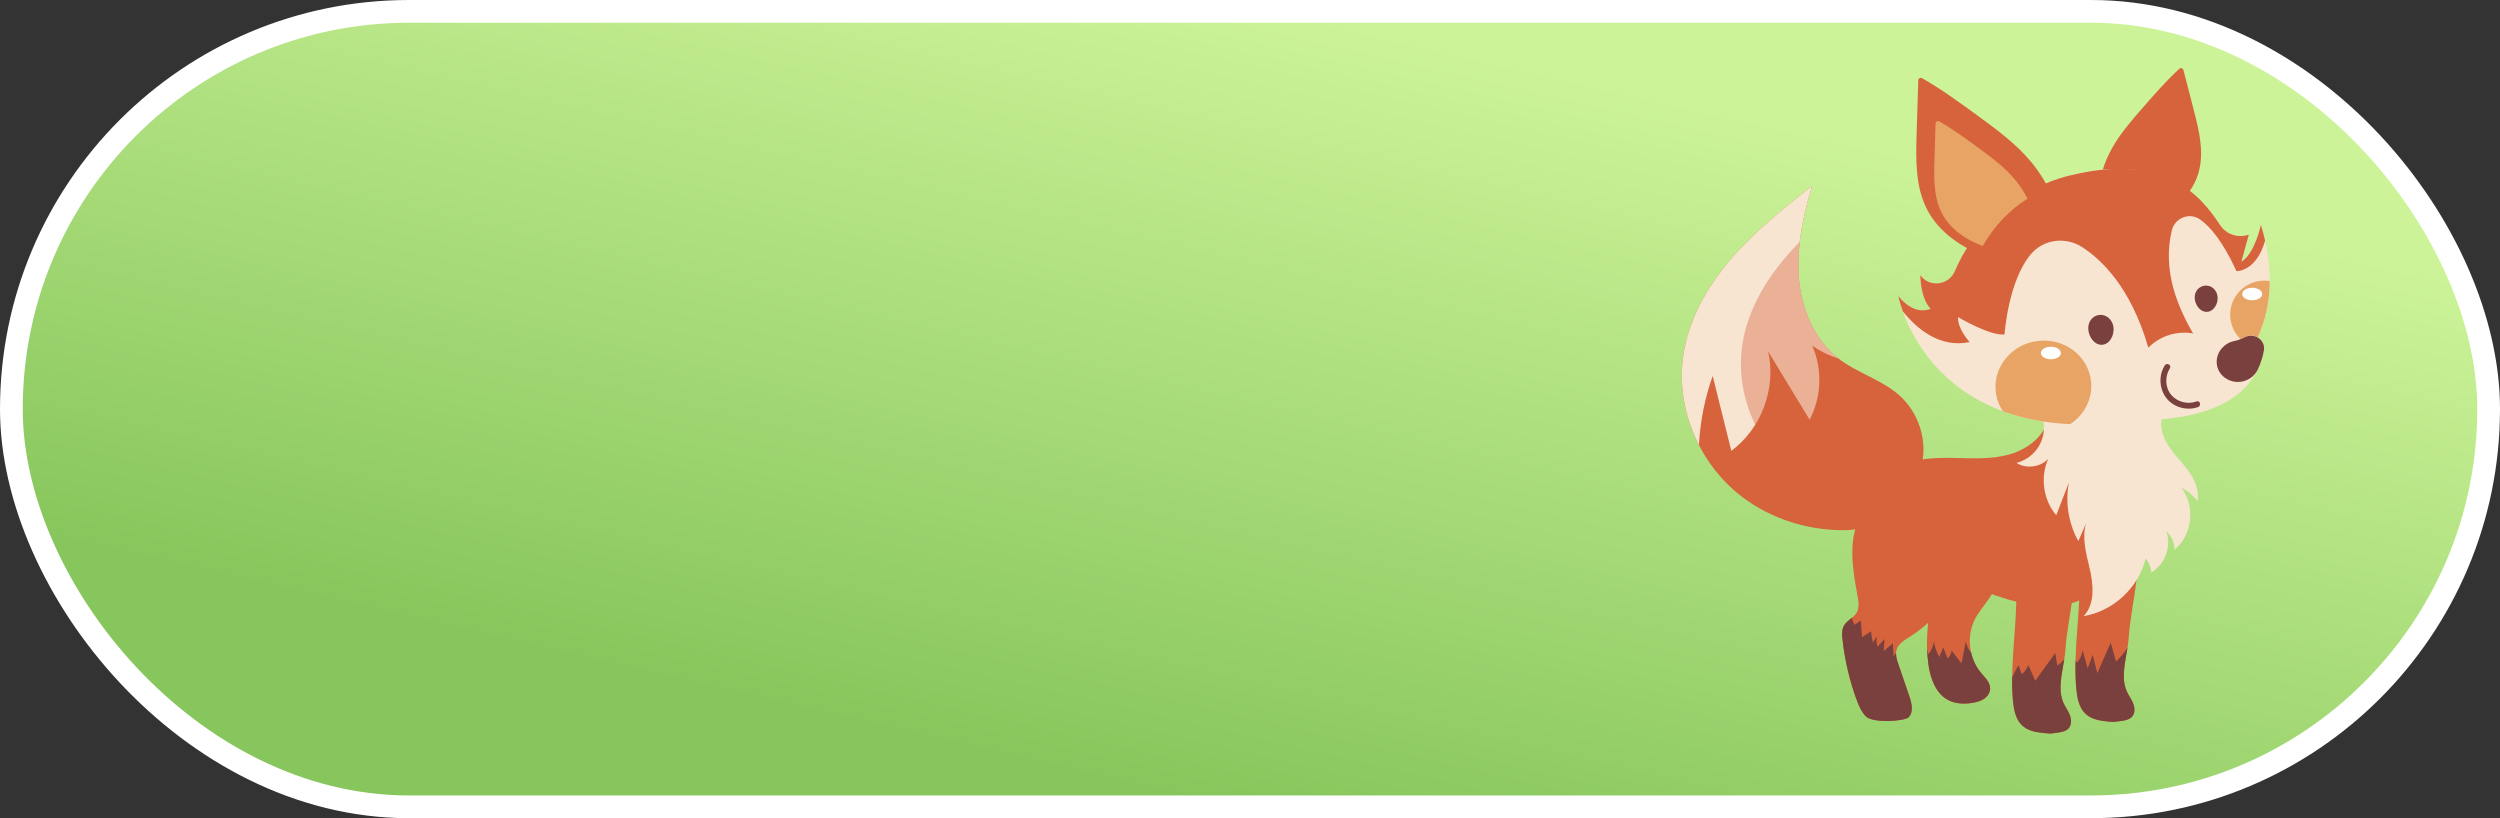 <svg width="110" height="36" viewBox="0 0 110 36" fill="none" xmlns="http://www.w3.org/2000/svg">
<rect x="0" y="0" width="110" height="36" fill="#333333" stroke="none"/>
<rect x="0.5" y="0.5" width="109" height="35" rx="17.5" fill="url(#paint0_linear_99_47551)" stroke="white"/>
<path d="M74.754 19.583C75.146 20.345 75.679 21.036 76.326 21.596C77.663 22.755 79.442 23.354 81.21 23.328C81.594 23.321 81.968 23.234 82.309 23.078C82.652 22.92 82.96 22.693 83.219 22.409C83.294 22.358 83.366 22.305 83.437 22.249C84.114 21.703 84.558 20.869 84.621 20C84.692 19.041 84.298 18.058 83.586 17.414C82.813 16.712 81.745 16.43 80.916 15.797C80.909 15.791 80.902 15.786 80.894 15.78C79.821 14.946 79.259 13.577 79.148 12.222C79.106 11.695 79.125 11.169 79.188 10.643C79.284 9.81 79.493 8.985 79.728 8.178C78.47 9.179 77.202 10.188 76.154 11.408C75.106 12.63 74.281 14.088 74.058 15.682C73.871 17.014 74.138 18.39 74.754 19.585V19.583Z" fill="#D6633C"/>
<path d="M74.754 19.583C74.807 18.548 75.01 17.52 75.358 16.542C75.632 17.639 75.904 18.738 76.178 19.837C77.503 18.861 78.167 17.068 77.799 15.465C78.407 16.464 79.016 17.465 79.623 18.464C80.151 17.472 80.193 16.234 79.736 15.207C80.088 15.456 80.483 15.65 80.895 15.778C79.821 14.944 79.259 13.575 79.148 12.22C79.107 11.693 79.125 11.167 79.188 10.641C79.284 9.809 79.493 8.983 79.729 8.176C78.47 9.177 77.202 10.186 76.154 11.406C75.106 12.629 74.281 14.087 74.058 15.681C73.871 17.012 74.138 18.388 74.754 19.583Z" fill="#F7E5D2"/>
<g style="mix-blend-mode:multiply" opacity="0.4">
<path d="M78.738 20.67C79.966 21.734 81.602 22.285 83.228 22.262C83.299 22.262 83.368 22.256 83.439 22.249C84.115 21.703 84.56 20.869 84.623 20C84.694 19.041 84.3 18.058 83.588 17.414C82.815 16.713 81.747 16.43 80.918 15.797C79.83 14.964 79.261 13.586 79.15 12.221C79.108 11.693 79.126 11.167 79.19 10.641C78.98 10.853 78.776 11.075 78.581 11.301C77.616 12.424 76.858 13.766 76.653 15.231C76.37 17.237 77.21 19.344 78.74 20.67H78.738Z" fill="#D6633C"/>
</g>
<path d="M84.793 28.511C84.799 28.756 84.817 29.003 84.852 29.247C84.939 29.862 85.18 30.526 85.731 30.809C86.048 30.97 86.422 30.983 86.774 30.928C86.955 30.899 87.138 30.854 87.293 30.753C87.445 30.651 87.563 30.484 87.566 30.299C87.572 30.027 87.343 29.817 87.167 29.608C86.953 29.354 86.808 29.048 86.732 28.727C86.614 28.228 86.667 27.69 86.903 27.233C86.946 27.149 86.993 27.071 87.044 26.991C87.068 26.953 87.095 26.915 87.122 26.875C87.229 26.723 87.345 26.574 87.452 26.422C87.477 26.389 87.501 26.353 87.525 26.319C87.548 26.286 87.57 26.252 87.59 26.219C87.606 26.192 87.623 26.166 87.637 26.139C87.651 26.116 87.664 26.092 87.677 26.068C87.878 25.695 87.971 25.261 87.942 24.837L86.125 23.722L85.318 23.225C85.318 23.292 85.321 23.361 85.321 23.426C85.321 23.528 85.321 23.631 85.314 23.734C85.31 23.829 85.305 23.921 85.299 24.015C85.294 24.09 85.289 24.164 85.283 24.239C85.278 24.295 85.272 24.353 85.267 24.409C85.238 24.676 85.201 24.946 85.163 25.212C85.16 25.234 85.156 25.254 85.153 25.276C85.136 25.381 85.12 25.485 85.104 25.588C85.082 25.72 85.06 25.851 85.04 25.981C85.007 26.179 84.977 26.375 84.946 26.571C84.904 26.846 84.868 27.122 84.839 27.398C84.802 27.77 84.781 28.138 84.788 28.509L84.793 28.511Z" fill="#D6633C"/>
<path d="M84.793 28.511C84.799 28.756 84.817 29.003 84.852 29.247C84.939 29.862 85.18 30.526 85.731 30.809C86.048 30.97 86.422 30.983 86.774 30.928C86.955 30.899 87.138 30.854 87.293 30.753C87.445 30.651 87.563 30.484 87.566 30.299C87.572 30.027 87.343 29.817 87.167 29.608C86.953 29.354 86.808 29.048 86.732 28.727C86.614 28.578 86.527 28.415 86.496 28.225C86.433 28.546 86.369 28.868 86.306 29.189C86.159 29.001 86.014 28.812 85.867 28.623C85.862 28.759 85.793 28.89 85.686 28.97C85.626 28.807 85.566 28.642 85.506 28.479C85.45 28.622 85.392 28.765 85.336 28.908C85.209 28.701 85.125 28.468 85.093 28.225C85.058 28.43 84.975 28.627 84.852 28.796C84.832 28.7 84.813 28.609 84.795 28.513L84.793 28.511Z" fill="#79403D"/>
<g style="mix-blend-mode:multiply" opacity="0.4">
<path d="M87.044 26.993C86.329 26.935 85.631 26.79 84.949 26.574C85.116 25.463 85.35 24.347 85.319 23.227L87.944 24.839C87.972 25.263 87.88 25.697 87.679 26.07C87.503 26.398 87.247 26.681 87.044 26.991V26.993Z" fill="#D6633C"/>
</g>
<path d="M91.358 30.303C91.393 30.687 91.467 31.097 91.723 31.367C91.968 31.623 92.325 31.703 92.662 31.737C93.049 31.775 92.972 31.77 93.359 31.719C93.538 31.695 93.734 31.65 93.841 31.494C93.937 31.355 93.932 31.159 93.875 30.995C93.821 30.832 93.721 30.687 93.638 30.538C93.295 29.933 93.498 29.218 93.609 28.507C93.632 28.36 93.651 28.214 93.662 28.069C93.718 27.222 93.906 26.389 94.002 25.546V25.542C94.077 24.873 94.093 24.195 94.049 23.52C94.039 23.317 94.019 23.11 93.995 22.909C93.995 22.909 93.995 22.909 93.995 22.905C93.881 21.924 93.641 20.96 93.284 20.047L92.506 21.796L91.71 23.578L91.402 24.269C91.514 24.982 91.518 25.704 91.484 26.425C91.442 27.296 91.346 28.17 91.324 29.042C91.313 29.465 91.318 29.886 91.356 30.306L91.358 30.303Z" fill="#D6633C"/>
<path d="M91.358 30.303C91.393 30.687 91.467 31.097 91.723 31.367C91.968 31.623 92.325 31.703 92.662 31.737C93.049 31.775 92.972 31.77 93.359 31.719C93.538 31.695 93.734 31.65 93.841 31.494C93.937 31.355 93.932 31.159 93.876 30.995C93.821 30.832 93.721 30.687 93.638 30.538C93.295 29.933 93.498 29.218 93.609 28.507C93.464 28.727 93.295 28.928 93.103 29.108C93.027 28.83 92.949 28.555 92.873 28.277C92.675 28.723 92.479 29.169 92.281 29.617C92.214 29.349 92.145 29.079 92.08 28.81C92.006 29.01 91.931 29.209 91.857 29.409C91.783 29.144 91.71 28.879 91.636 28.613C91.609 28.816 91.52 29.012 91.378 29.164C91.362 29.124 91.344 29.084 91.326 29.042C91.315 29.465 91.32 29.886 91.358 30.306V30.303Z" fill="#79403D"/>
<path d="M88.535 29.683C88.535 29.715 88.535 29.752 88.535 29.784C88.529 30.129 88.54 30.471 88.569 30.814C88.604 31.199 88.678 31.609 88.934 31.879C89.168 32.125 89.507 32.209 89.831 32.243C89.844 32.243 89.86 32.247 89.873 32.249C90.065 32.269 90.143 32.278 90.221 32.274H90.241C90.314 32.269 90.394 32.256 90.57 32.231C90.751 32.207 90.947 32.162 91.052 32.006C91.115 31.911 91.133 31.795 91.124 31.679C91.119 31.619 91.106 31.561 91.088 31.505C91.054 31.404 91.003 31.308 90.95 31.217C90.95 31.217 90.95 31.216 90.95 31.213C90.918 31.159 90.885 31.104 90.854 31.05C90.689 30.756 90.651 30.435 90.669 30.103C90.687 29.748 90.769 29.376 90.829 29.01C90.85 28.867 90.869 28.723 90.88 28.58C90.925 27.895 91.059 27.22 91.157 26.542C91.181 26.38 91.202 26.219 91.221 26.058C91.328 25.116 91.317 24.162 91.188 23.223C91.135 22.831 91.064 22.445 90.972 22.064C90.941 21.932 90.907 21.799 90.871 21.671C90.767 21.294 90.644 20.922 90.501 20.559L89.993 21.696L88.62 24.781C88.709 25.343 88.729 25.907 88.716 26.475C88.694 27.543 88.556 28.616 88.538 29.686L88.535 29.683Z" fill="#D6633C"/>
<path d="M88.535 29.784C88.529 30.129 88.54 30.471 88.569 30.814C88.604 31.199 88.678 31.608 88.934 31.879C89.168 32.125 89.507 32.209 89.831 32.243C89.85 32.243 89.866 32.247 89.884 32.249C90.043 32.261 90.143 32.27 90.219 32.274H90.239C90.312 32.269 90.392 32.256 90.568 32.23C90.749 32.207 90.945 32.161 91.05 32.006C91.114 31.911 91.132 31.795 91.123 31.679C91.117 31.619 91.104 31.561 91.086 31.505C91.052 31.404 91.001 31.307 90.948 31.217C90.948 31.217 90.948 31.215 90.948 31.213C90.916 31.159 90.883 31.104 90.852 31.05C90.687 30.756 90.649 30.435 90.667 30.103C90.686 29.748 90.767 29.376 90.827 29.01C90.743 29.115 90.64 29.209 90.519 29.287C90.488 29.102 90.459 28.915 90.432 28.732C90.138 29.139 89.846 29.547 89.552 29.954C89.447 29.721 89.345 29.487 89.242 29.251C89.195 29.407 89.099 29.55 88.959 29.664C88.906 29.53 88.859 29.398 88.809 29.265C88.718 29.439 88.627 29.615 88.537 29.79L88.535 29.784Z" fill="#79403D"/>
<path d="M81.97 22.634C82.142 21.774 82.708 20.985 83.477 20.57C83.571 20.519 83.666 20.476 83.763 20.436C84.436 20.163 85.198 20.134 85.931 20.149C86.77 20.163 87.626 20.222 88.433 19.989C89.24 19.756 90.004 19.155 90.151 18.328L94.064 17.924C93.868 17.944 93.859 18.961 93.867 19.101C93.886 19.494 93.972 19.883 94.041 20.27C94.342 21.928 94.015 23.714 93.047 25.104C91.237 27.7 88.493 26.538 85.829 25.423C84.531 24.879 82.188 25.114 81.946 23.589C81.896 23.272 81.906 22.949 81.97 22.635V22.634Z" fill="#D6633C"/>
<path d="M88.723 20.37C89.213 20.247 89.636 19.879 89.822 19.409C90.009 18.94 89.958 18.383 89.688 17.955L95.305 17.986C94.987 18.385 95.058 18.981 95.299 19.431C95.54 19.881 95.921 20.236 96.231 20.642C96.541 21.049 96.786 21.556 96.686 22.057C96.509 21.803 96.262 21.596 95.979 21.466C96.607 22.256 96.467 23.544 95.683 24.18C95.674 23.872 95.537 23.569 95.31 23.359C95.562 24.017 95.268 24.839 94.655 25.187C94.641 24.962 94.552 24.743 94.409 24.57C94.106 25.851 92.981 26.897 91.681 27.108C92.205 26.56 92.107 25.684 91.93 24.948C91.777 24.315 91.6 23.62 91.79 23.02C91.676 23.283 91.561 23.546 91.447 23.809C91.014 23.033 90.863 22.102 91.032 21.228C90.847 21.709 90.66 22.189 90.475 22.67C89.902 21.999 89.761 20.991 90.123 20.187C89.775 20.561 89.153 20.641 88.722 20.367L88.723 20.37Z" fill="#F7E5D2"/>
<g style="mix-blend-mode:multiply">
<path d="M91.034 19.777C91.324 19.692 91.572 19.438 91.683 19.115C91.794 18.793 91.763 18.406 91.603 18.113L94.922 18.134C94.733 18.41 94.775 18.822 94.918 19.132C95.061 19.442 95.286 19.689 95.469 19.968C95.653 20.249 95.798 20.597 95.738 20.943C95.633 20.767 95.488 20.626 95.321 20.535C95.693 21.081 95.609 21.968 95.147 22.409C95.141 22.197 95.06 21.986 94.925 21.843C95.074 22.296 94.9 22.864 94.539 23.103C94.53 22.949 94.479 22.797 94.392 22.679C94.213 23.562 93.549 24.284 92.78 24.429C93.09 24.052 93.032 23.448 92.927 22.94C92.836 22.503 92.731 22.024 92.845 21.611C92.778 21.792 92.711 21.973 92.642 22.155C92.385 21.62 92.298 20.978 92.397 20.376C92.287 20.708 92.178 21.04 92.067 21.37C91.73 20.907 91.645 20.211 91.859 19.658C91.652 19.915 91.286 19.97 91.03 19.781L91.034 19.777Z" fill="#F7E5D2"/>
</g>
<path d="M81.069 28.114C81.148 28.975 81.41 30.067 81.723 30.872C81.816 31.11 81.923 31.351 82.106 31.527C82.414 31.828 83.796 31.739 83.978 31.559C84.206 31.335 84.117 30.954 84.016 30.651C83.85 30.17 83.686 29.686 83.522 29.206C83.472 29.053 83.419 28.895 83.426 28.736C83.426 28.698 83.432 28.66 83.441 28.62C83.511 28.333 83.796 28.163 84.046 28.007C84.328 27.829 84.594 27.628 84.841 27.399C85.067 27.195 85.276 26.964 85.457 26.719C85.728 26.357 85.943 25.954 86.081 25.524C86.11 25.439 86.134 25.352 86.156 25.263C86.17 25.2 86.184 25.134 86.195 25.071C86.277 24.612 86.248 24.151 86.126 23.722C85.889 22.882 85.299 22.148 84.493 21.723L84.395 21.671C84.295 21.616 84.19 21.573 84.079 21.544C83.486 21.38 82.799 21.591 82.344 22.022C82.285 22.077 82.231 22.137 82.18 22.197C82.128 22.26 82.077 22.325 82.03 22.394C81.845 22.663 81.714 22.969 81.629 23.29C81.564 23.531 81.526 23.782 81.511 24.03C81.466 24.77 81.604 25.508 81.734 26.239C81.778 26.48 81.816 26.743 81.694 26.955C81.642 27.046 81.567 27.115 81.487 27.18C81.361 27.285 81.221 27.381 81.139 27.521C81.04 27.697 81.049 27.913 81.069 28.112V28.114Z" fill="#D6633C"/>
<path d="M81.069 28.114C81.148 28.975 81.41 30.067 81.723 30.872C81.816 31.11 81.923 31.351 82.106 31.527C82.414 31.828 83.796 31.739 83.977 31.56C84.206 31.335 84.117 30.954 84.016 30.651C83.85 30.171 83.686 29.686 83.522 29.206C83.472 29.053 83.419 28.896 83.426 28.736C83.39 28.778 83.352 28.82 83.316 28.863C83.306 28.676 83.297 28.489 83.287 28.303C83.152 28.419 83.02 28.531 82.884 28.647C82.897 28.47 82.911 28.295 82.922 28.118C82.82 28.23 82.719 28.343 82.614 28.455C82.552 28.308 82.547 28.136 82.601 27.985C82.534 28.08 82.467 28.172 82.4 28.268C82.373 28.105 82.347 27.94 82.322 27.779C82.189 27.864 82.059 27.949 81.928 28.036C81.912 27.791 81.896 27.546 81.877 27.303C81.785 27.367 81.696 27.428 81.605 27.49C81.547 27.394 81.507 27.289 81.484 27.182C81.357 27.287 81.217 27.383 81.136 27.523C81.036 27.699 81.045 27.915 81.065 28.114H81.069Z" fill="#79403D"/>
<path d="M92.811 6.755C93.188 5.993 93.754 5.344 94.312 4.704C94.817 4.127 95.323 3.548 95.886 3.03C95.948 2.972 96.052 3.003 96.073 3.086C96.226 3.679 96.38 4.274 96.532 4.867C96.757 5.743 96.984 6.666 96.75 7.538C96.521 8.39 95.874 9.08 95.132 9.558L92.445 7.758C92.53 7.411 92.653 7.074 92.811 6.753V6.755Z" fill="#D6633C"/>
<g style="mix-blend-mode:multiply" opacity="0.42">
<path d="M93.449 5.743C93.859 5.759 94.265 5.826 94.63 5.917C95.185 6.057 95.693 6.28 96.121 6.666C96.373 6.893 96.585 7.156 96.772 7.435C96.764 7.469 96.757 7.506 96.746 7.54C96.518 8.392 95.87 9.082 95.129 9.56L92.441 7.759C92.526 7.413 92.65 7.076 92.807 6.755C92.985 6.396 93.204 6.062 93.448 5.741L93.449 5.743Z" fill="#D6633C"/>
</g>
<path d="M99.867 12.371C99.862 13.526 99.564 14.48 99.131 15.255C97.932 17.394 95.696 18.187 95.696 18.187C93.915 18.593 92.392 18.726 91.088 18.662C89.937 18.608 88.959 18.397 88.127 18.091C85.252 17.034 84.123 14.816 83.724 13.695C83.573 13.281 83.526 13.018 83.526 13.018C84.262 13.945 84.946 13.582 84.946 13.582C84.489 13.115 84.493 12.104 84.493 12.104C84.502 12.114 84.507 12.124 84.514 12.133C84.926 12.661 85.755 12.541 86.014 11.925C87.514 8.383 91.168 7.698 91.168 7.698C95.06 6.731 96.861 8.643 97.68 9.897C97.907 10.246 98.308 10.423 98.707 10.378C98.787 10.369 98.868 10.349 98.948 10.322L98.621 11.513C99.216 11.158 99.479 9.89 99.479 9.89C99.554 10.13 99.615 10.365 99.666 10.592C99.811 11.234 99.871 11.823 99.869 12.369L99.867 12.371Z" fill="#F7E5D2"/>
<path d="M99.664 10.594C99.269 11.969 98.404 11.929 98.404 11.929C97.802 10.614 97.243 9.963 96.801 9.654C96.336 9.328 95.693 9.587 95.56 10.139C95.152 11.849 95.731 13.51 96.793 15.151L94.526 15.296C93.75 12.6 92.414 11.381 91.603 10.866C90.885 10.409 89.929 10.523 89.373 11.169C88.357 12.351 88.199 14.714 88.199 14.714C87.559 14.79 86.154 13.952 86.154 13.952C86.123 14.475 86.665 15.051 86.665 15.051C85.327 15.332 84.309 14.431 83.724 13.697C83.573 13.283 83.526 13.02 83.526 13.02C84.262 13.947 84.946 13.584 84.946 13.584C84.489 13.116 84.493 12.106 84.493 12.106C84.501 12.115 84.507 12.126 84.514 12.135C84.926 12.663 85.755 12.543 86.014 11.927C87.514 8.385 91.168 7.7 91.168 7.7C95.288 6.708 96.86 8.644 97.68 9.899C97.907 10.248 98.308 10.425 98.707 10.38C98.786 10.371 98.868 10.351 98.948 10.324L98.621 11.515C99.216 11.16 99.479 9.892 99.479 9.892C99.553 10.131 99.615 10.367 99.666 10.594H99.664Z" fill="#D6633C"/>
<path d="M89.422 7.188C88.749 6.356 87.875 5.716 87.01 5.084C86.217 4.506 85.423 3.926 84.572 3.44C84.498 3.398 84.406 3.45 84.404 3.536C84.38 4.323 84.355 5.112 84.331 5.899C84.297 7.036 84.273 8.231 84.803 9.239C85.32 10.222 86.304 10.891 87.347 11.274C87.931 10.202 88.932 9.234 90.149 8.32C89.949 7.917 89.704 7.536 89.422 7.188Z" fill="#D6633C"/>
<path d="M88.696 7.95C88.223 7.364 87.608 6.914 87.001 6.47C86.458 6.075 85.914 5.677 85.334 5.342C85.261 5.3 85.167 5.353 85.165 5.436C85.149 5.971 85.133 6.506 85.116 7.041C85.091 7.841 85.076 8.682 85.448 9.391C85.811 10.084 86.504 10.554 87.238 10.822C87.759 9.934 88.413 9.237 89.21 8.744C89.068 8.461 88.898 8.193 88.698 7.948L88.696 7.95Z" fill="#E8A465"/>
<path d="M92.005 16.767C92.091 17.538 91.712 18.256 91.086 18.664C89.934 18.61 88.957 18.399 88.125 18.093C87.958 17.84 87.847 17.55 87.813 17.233C87.689 16.129 88.531 15.126 89.688 14.999C90.845 14.872 91.882 15.662 92.005 16.769V16.767Z" fill="#E8A465"/>
<path d="M99.867 12.371C99.862 13.526 99.564 14.48 99.131 15.255C98.605 15.073 98.202 14.602 98.137 14.011C98.046 13.189 98.636 12.451 99.459 12.358C99.599 12.342 99.737 12.346 99.867 12.371Z" fill="#E8A465"/>
<path d="M99.613 15.423C99.521 15.945 99.287 16.549 98.754 17.082C97.989 17.852 96.605 18.472 94.138 18.488C94.138 18.488 93.79 17.471 93.963 16.419C94.195 15.001 95.751 14.248 97.058 14.843C97.336 14.97 97.666 15.06 98.021 15.044C98.273 15.033 98.534 14.966 98.803 14.825C99.207 14.611 99.691 14.975 99.612 15.425L99.613 15.423Z" fill="#F7E5D2"/>
<path d="M96.647 17.663C96.259 17.805 95.808 17.692 95.537 17.379C95.26 17.056 95.249 16.557 95.474 16.205C95.563 16.066 95.342 15.937 95.253 16.075C94.966 16.523 95.006 17.132 95.342 17.542C95.663 17.934 96.243 18.082 96.716 17.91C96.87 17.854 96.803 17.605 96.647 17.662V17.663Z" fill="#79403D"/>
<path d="M99.611 15.425C99.564 15.694 99.479 15.982 99.336 16.272C99.064 16.821 98.34 16.979 97.863 16.595C97.861 16.593 97.858 16.591 97.856 16.589C97.461 16.276 97.428 15.69 97.767 15.318L97.785 15.298C97.919 15.153 98.094 15.048 98.286 15.01C98.445 14.977 98.607 14.923 98.772 14.839C99.194 14.623 99.695 14.959 99.611 15.427V15.425Z" fill="#79403D"/>
<g style="mix-blend-mode:screen" opacity="0.42">
<path d="M99.49 15.146C99.49 15.298 99.292 15.421 99.049 15.421C98.806 15.421 98.609 15.298 98.609 15.146C98.609 14.993 98.806 14.87 99.049 14.87C99.292 14.87 99.49 14.993 99.49 15.146Z" fill="#79403D"/>
</g>
<path d="M92.99 14.382C93.049 14.763 92.805 15.184 92.45 15.171C92.046 15.157 91.75 14.558 91.946 14.161C92.111 13.827 92.537 13.748 92.807 14.014C92.912 14.117 92.971 14.248 92.992 14.382H92.99Z" fill="#79403D"/>
<path d="M97.57 13.026C97.62 13.359 97.397 13.731 97.076 13.722C96.71 13.711 96.445 13.187 96.625 12.837C96.775 12.543 97.162 12.471 97.404 12.703C97.499 12.794 97.551 12.908 97.57 13.026Z" fill="#79403D"/>
<path d="M90.68 15.532C90.68 15.684 90.482 15.808 90.239 15.808C89.996 15.808 89.799 15.684 89.799 15.532C89.799 15.38 89.996 15.256 90.239 15.256C90.482 15.256 90.68 15.38 90.68 15.532Z" fill="white"/>
<path d="M99.096 13.212C98.853 13.212 98.656 13.089 98.656 12.937C98.656 12.785 98.853 12.661 99.096 12.661C99.34 12.661 99.537 12.785 99.537 12.937C99.537 13.089 99.34 13.212 99.096 13.212Z" fill="white"/>
<defs>
<linearGradient id="paint0_linear_99_47551" x1="55" y1="36" x2="62.868" y2="1.811" gradientUnits="userSpaceOnUse">
<stop stop-color="#87C65C"/>
<stop offset="1" stop-color="#CCF398"/>
</linearGradient>
</defs>
</svg>
